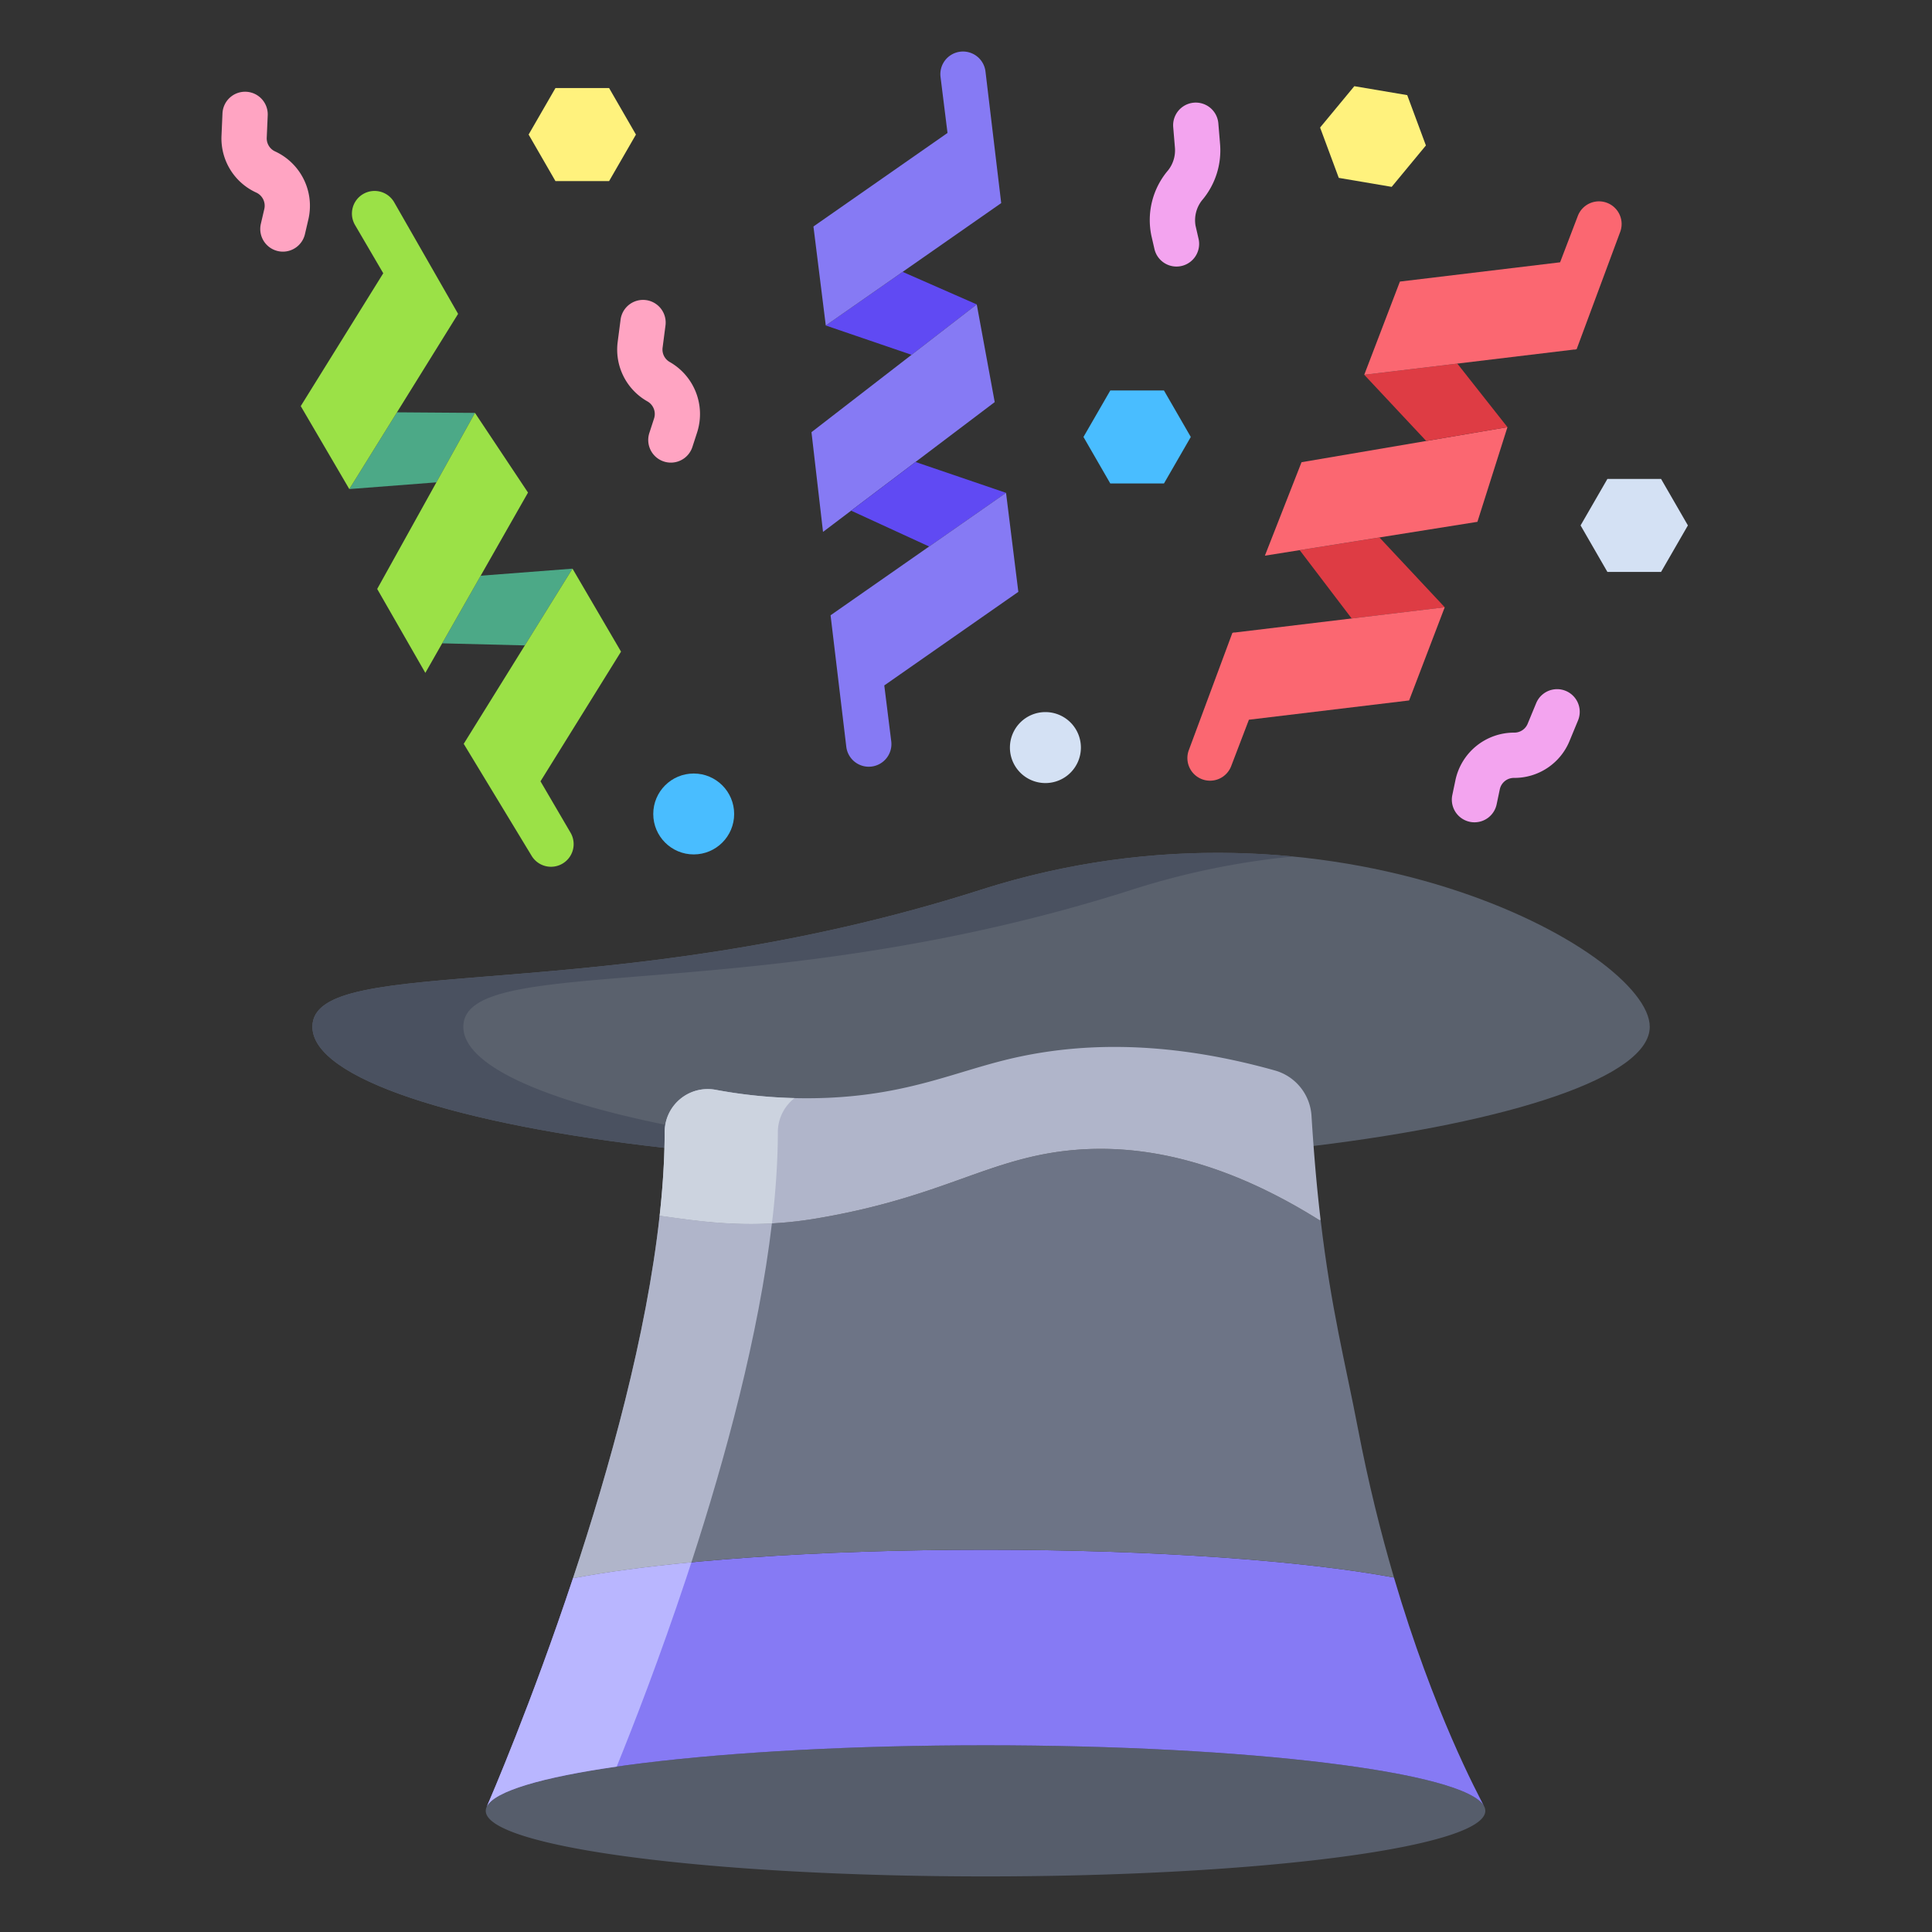 <svg id="Layer_1" height="512" viewBox="0 0 512 512" width="512" xmlns="http://www.w3.org/2000/svg" data-name="Layer 1"><rect x="0" y="0" width="512" height="512" fill="#333333" stroke="none"/><path d="m440.2 126.92 7.11 12.32-7.11 12.33h-14.22l-7.11-12.33 7.11-12.32z" fill="#d4e1f4"/><path d="m365.56 142.43 17.31 18.5-24.66 2.97-13.78-18.11z" fill="#de3c44"/><path d="m344.92 122.49-9.71 24.77 56.32-8.97 7.96-25.09z" fill="#fb6771"/><path d="m386.2 96.35 13.29 16.85-21.53 3.66-16.42-17.54z" fill="#de3c44"/><path d="m327.181 167.63-.189-.072-.037.1-.355.043-11.533 31.047a6 6 0 0 0 3.461 7.747 6 6 0 0 0 7.747-3.461l4.7-12.3 42.453-5.107 9.44-24.7z" fill="#fb6771"/><path d="m425.888 53.757a6 6 0 0 0 -7.747 3.462l-4.7 12.294-42.451 5.107-9.45 24.7 55.694-6.7.19.072.038-.1.358-.043 11.53-31.045a6 6 0 0 0 -3.462-7.747z" fill="#fb6771"/><path d="m372.93 25.21 4.95 13.34-9.07 10.97-14.02-2.38-4.95-13.34 9.07-10.96z" fill="#fff27d"/><path d="m161.42 23.34 7.11 12.32-7.11 12.33h-14.22l-7.11-12.33 7.11-12.32z" fill="#fff27d"/><path d="m308.46 103.48 7.11 12.32-7.11 12.33h-14.22l-7.11-12.33 7.11-12.32z" fill="#49bdff"/><path d="m277.05 188.71a9.405 9.405 0 1 1 -9.41 9.4 9.4 9.4 0 0 1 9.41-9.4z" fill="#d4e1f4"/><circle cx="183.84" cy="215.71" fill="#49bdff" r="10.72"/><path d="m151.72 150.7-12.63 20.34-21.91-.55 10.2-17.92z" fill="#4ca987"/><path d="m125.87 109.42-10.22 18.41-23.08 1.78 12.63-20.34z" fill="#4ca987"/><g fill="#9be147"><path d="m125.87 109.42-25.91 46.66 12.76 22.24 27.21-47.78z"/><path d="m143.236 207.057 21.344-34.367-12.86-21.99-28.83 46.42 17.953 29.612a6 6 0 0 0 8.209 2.149 6 6 0 0 0 2.149-8.208z"/><path d="m104.444 53.572a6 6 0 0 0 -8.208-2.15 6 6 0 0 0 -2.149 8.209l7.48 12.786-21.867 35.203 12.87 21.99 28.83-46.43z"/></g><path d="m258.85 80.67-17.28 13.36-22.73-7.77 20.37-14.21z" fill="#604af3"/><path d="m258.85 80.67-43.8 33.86 3.06 26.43 45.5-34.4z" fill="#867af4"/><path d="m266.61 130.61-20.38 14.22-20.67-9.5 17.07-12.9z" fill="#604af3"/><path d="m261.163 18.942a6 6 0 1 0 -11.908 1.482l1.845 14.811-35.53 24.785 3.27 26.24 46.49-32.44z" fill="#867af4"/><path d="m234.346 181.646 35.524-24.8-3.26-26.24-46.5 32.45 4.17 34.874a6 6 0 0 0 11.909-1.482z" fill="#867af4"/><path d="m259.99 235.78c-99.47 31.83-177.2 16.27-177.2 36.33 0 13.72 38.53 25.9 93.29 32.08l172.03-.5c52.13-6.33 89.09-18.26 89.09-31.58 0-20.06-84.01-66.14-177.21-36.33z" fill="#5a616d"/><path d="m393.45 479a2.51 2.51 0 0 1 .17.89c0 9.6-59.3 17.38-132.44 17.38s-132.45-7.78-132.45-17.38a2.381 2.381 0 0 1 .19-.93 1.417 1.417 0 0 1 .08-.18c4.38-9.08 61.89-16.26 132.18-16.26 69.87 0 127.11 7.1 132.09 16.1a2.64 2.64 0 0 1 .18.38z" fill="#565d6b"/><path d="m369.41 418.06c10.56 35.87 22.28 57.44 23.86 60.56-4.98-9-62.22-16.1-132.09-16.1-70.29 0-127.8 7.18-132.18 16.26 1.01-2.31 11.84-27.41 22.87-60.6l.14.05c23.88-4.55 63.87-7.53 109.17-7.53 44.71 0 84.25 2.9 108.23 7.36z" fill="#867af4"/><path d="m261.18 410.7c-45.3 0-85.29 2.98-109.17 7.53l-.14-.05c9.66-29.08 19.47-64.37 22.94-96l.33.04c10.4 1.41 23.49 3.63 40.95.73 34.15-5.7 46-16.26 68.67-18.2 14.9-1.27 36.8.97 64.9 18.61l.32-.04c2.79 23.7 6.6 38.08 9.87 55.18 2.8 14.61 6.12 27.85 9.56 39.56-23.98-4.46-63.52-7.36-108.23-7.36z" fill="#6d7486"/><path d="m183.233 414.026c-12.128 1.159-22.705 2.581-31.223 4.2l-.14-.05c-11.03 33.19-21.86 58.29-22.87 60.6 1.968-4.08 14.67-7.776 34.435-10.61 4.372-10.753 11.36-28.7 18.435-49.99.454-1.363.908-2.757 1.363-4.15z" fill="#b9b6ff"/><path d="m183.233 414.026c9-27.619 17.85-60.2 21.331-89.815-11.89.638-21.452-.91-29.424-1.991l-.33-.04c-3.47 31.63-13.28 66.92-22.94 96l.14.05c8.518-1.623 19.095-3.045 31.223-4.204z" fill="#b0b5ca"/><path d="m122.79 272.11c0-20.06 77.73-4.5 177.2-36.33a205.038 205.038 0 0 1 42.659-8.8 205.817 205.817 0 0 0 -82.659 8.8c-99.47 31.83-177.2 16.27-177.2 36.33 0 13.72 38.53 25.9 93.29 32.08l39.033-.114c-54.242-6.213-92.323-18.327-92.323-31.966z" fill="#4a5160"/><path d="m349.98 323.32-.32.04c-28.1-17.64-50-19.88-64.9-18.61-22.67 1.94-34.52 12.5-68.67 18.2-17.46 2.9-30.55.68-40.95-.73l-.33-.04c.68-6.16 1.12-12.18 1.27-17.99q.06-2.085.06-4.14a11.414 11.414 0 0 1 13.48-11.25 130.829 130.829 0 0 0 29.99 2.12c21.16-.96 33.34-6.79 47.68-10.23 16.15-3.87 39.38-5.75 70.55 2.99a13.331 13.331 0 0 1 9.72 12q.255 4.155.55 8.01c.54 7.25 1.17 13.73 1.87 19.63z" fill="#b0b5ca"/><path d="m204.564 324.211c.079-.676.172-1.359.246-2.031.68-6.16 1.12-12.18 1.27-17.99q.06-2.085.06-4.14a11.426 11.426 0 0 1 4.442-9.045 132.358 132.358 0 0 1 -20.962-2.2 11.414 11.414 0 0 0 -13.48 11.25q0 2.055-.06 4.14c-.15 5.81-.59 11.83-1.27 17.99l.33.04c7.972 1.075 17.534 2.624 29.424 1.986z" fill="#ccd3df"/><path d="m390.758 217.92a6 6 0 0 1 -5.878-7.234l.832-3.966a15.877 15.877 0 0 1 15.488-12.568h.117a3.808 3.808 0 0 0 3.533-2.361l2.262-5.471a6 6 0 0 1 11.089 4.586l-2.262 5.47a15.778 15.778 0 0 1 -14.717 9.776 3.82 3.82 0 0 0 -3.763 3.035l-.833 3.965a6 6 0 0 1 -5.868 4.768z" fill="#f3a4ef"/><path d="m311.779 70.639a6 6 0 0 1 -5.843-4.662l-.8-3.479a20.312 20.312 0 0 1 4.448-17.393 8.541 8.541 0 0 0 1.79-5.9l-.459-5.519a6 6 0 1 1 11.959-.994l.459 5.52a20.419 20.419 0 0 1 -4.828 14.919 8.527 8.527 0 0 0 -1.672 6.688l.8 3.478a6.006 6.006 0 0 1 -5.854 7.342z" fill="#f3a4ef"/><path d="m74.975 66.689a6.007 6.007 0 0 1 -5.849-7.362l.919-3.948a3.834 3.834 0 0 0 -2.128-4.34 15.759 15.759 0 0 1 -9.217-15.075l.259-5.916a6 6 0 0 1 11.989.525l-.259 5.916a3.8 3.8 0 0 0 2.223 3.641 15.874 15.874 0 0 1 8.82 17.97l-.919 3.948a6 6 0 0 1 -5.838 4.641z" fill="#ffa4c2"/><path d="m177.79 122.6a6 6 0 0 1 -5.707-7.856l1.253-3.855a3.833 3.833 0 0 0 -1.749-4.506 15.758 15.758 0 0 1 -7.89-15.808l.764-5.872a6 6 0 0 1 11.9 1.548l-.764 5.872a3.8 3.8 0 0 0 1.9 3.818 15.874 15.874 0 0 1 7.247 18.658l-1.253 3.855a6 6 0 0 1 -5.701 4.146z" fill="#ffa4c2"/></svg>